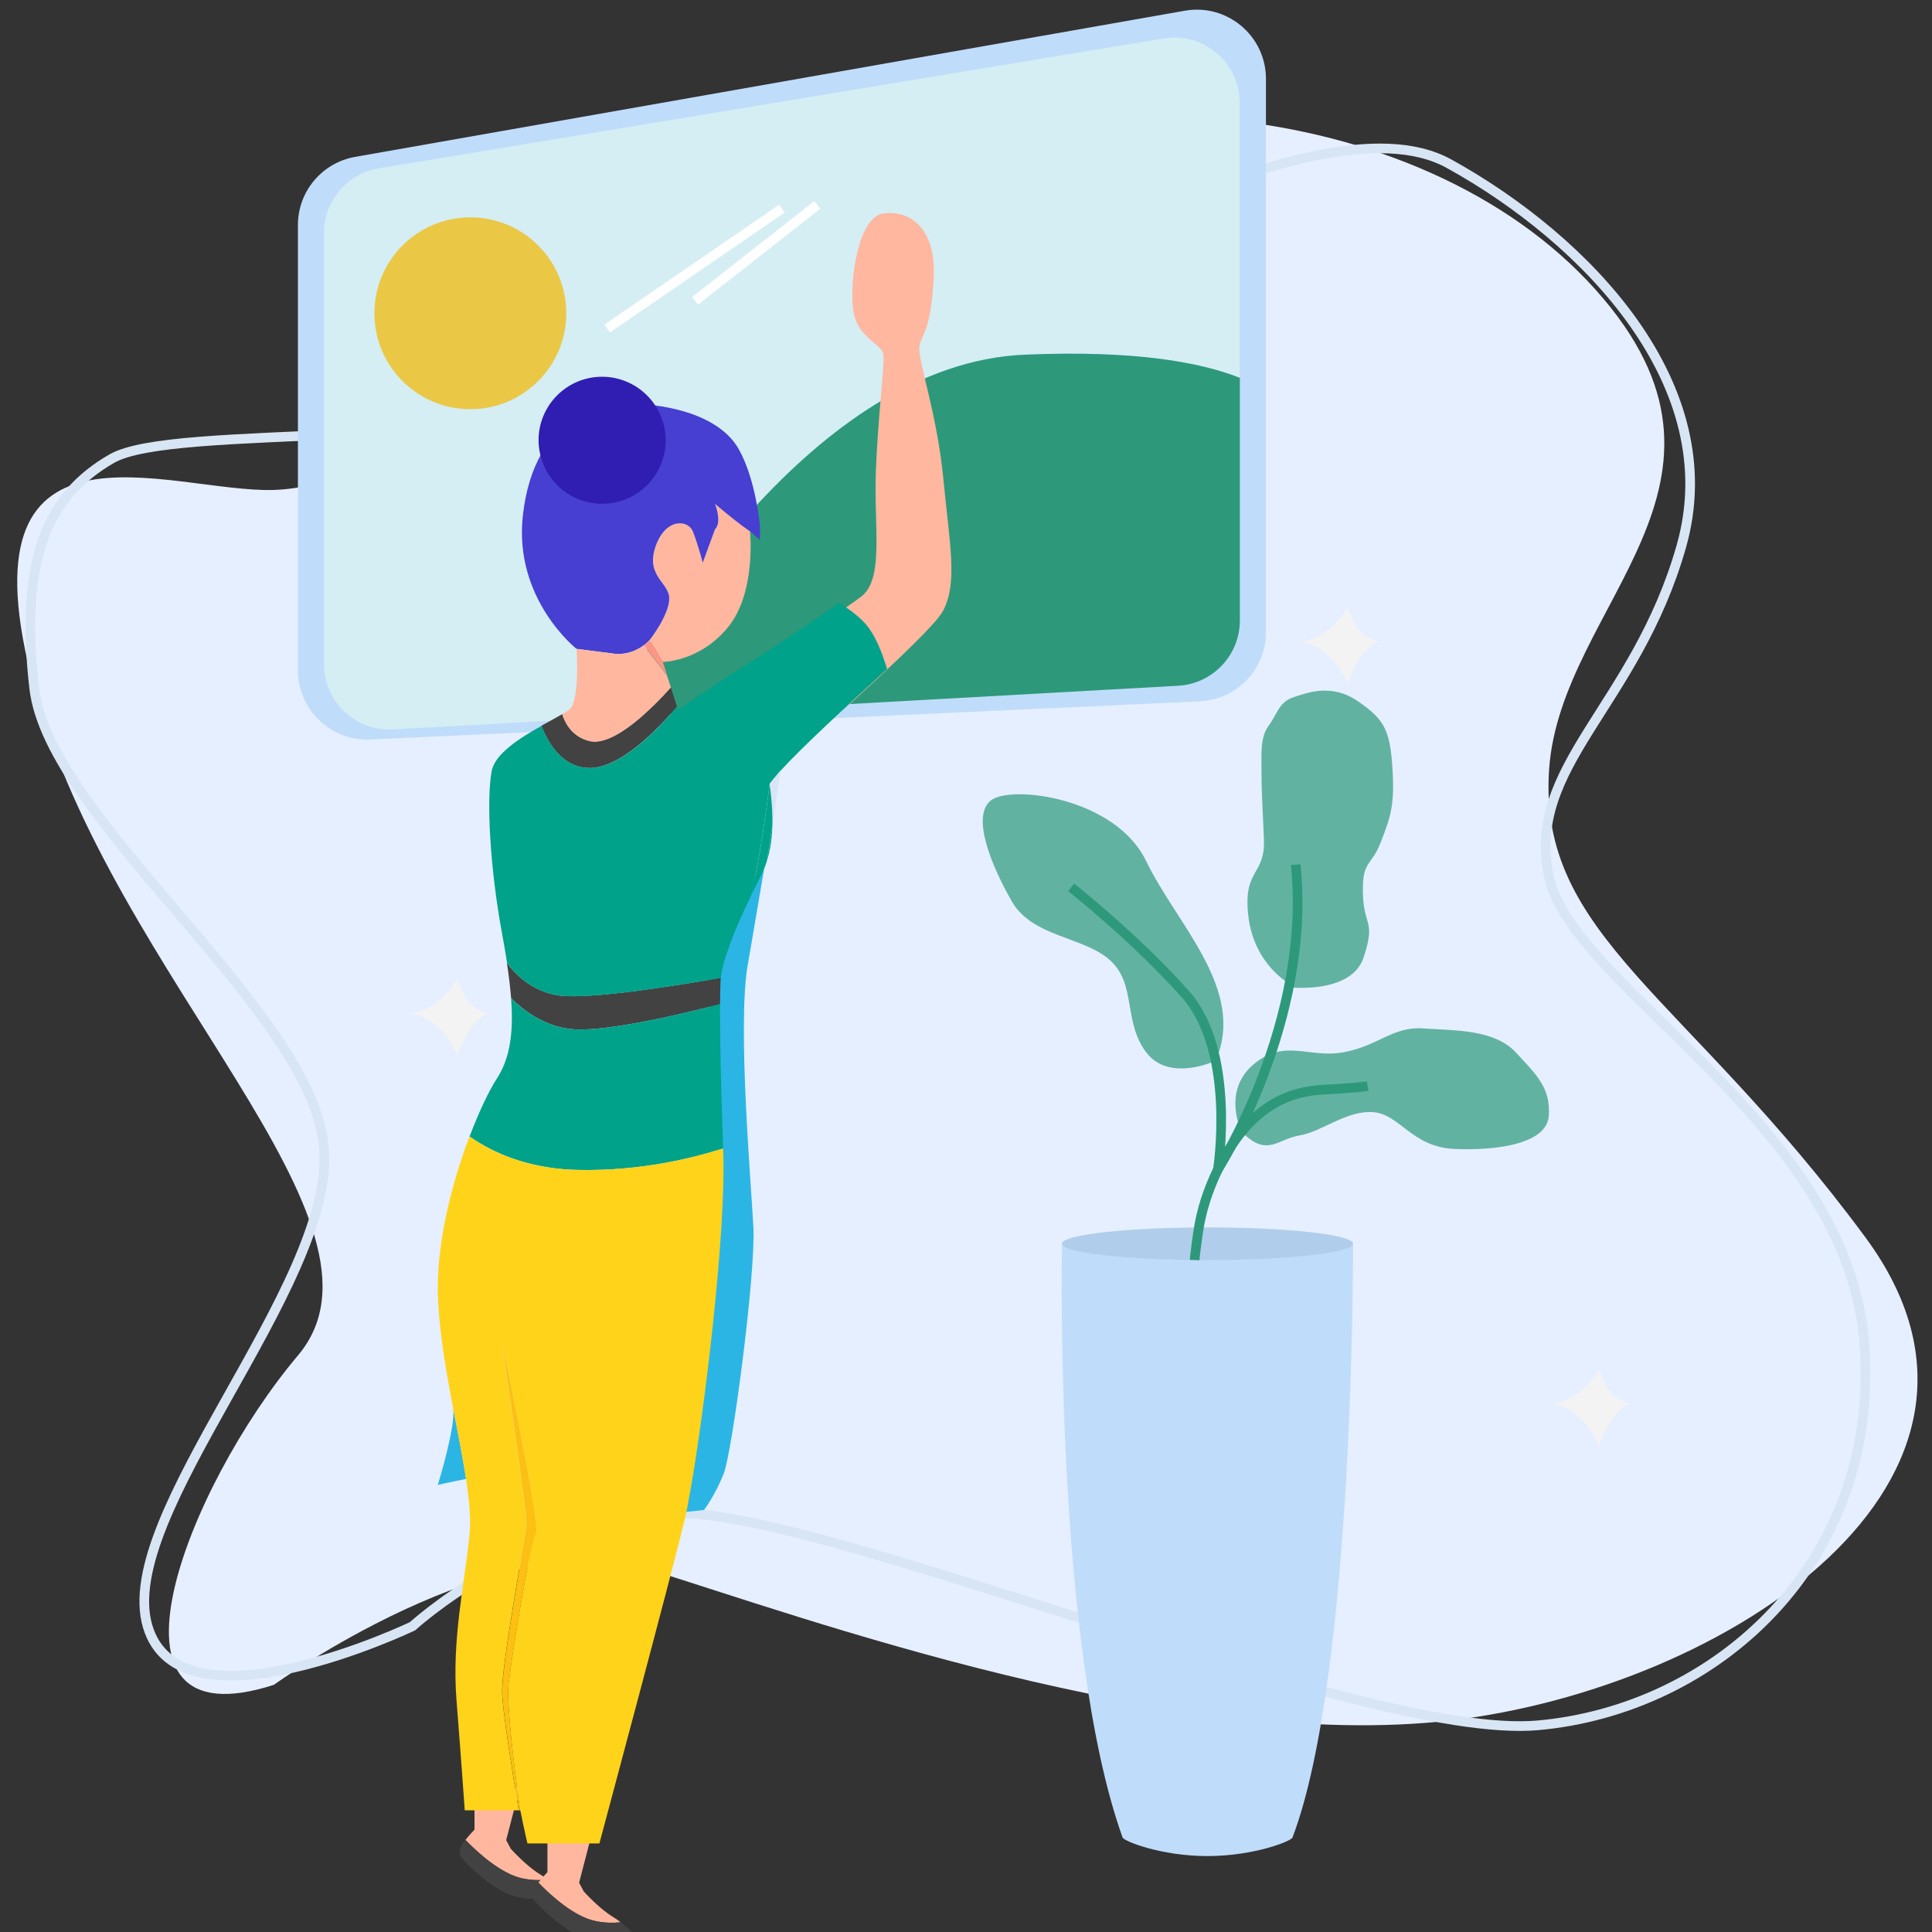 <?xml version="1.0" encoding="utf-8"?>
<!-- Generator: Adobe Illustrator 23.0.1, SVG Export Plug-In . SVG Version: 6.00 Build 0)  -->
<svg version="1.0" id="Layer_1" xmlns="http://www.w3.org/2000/svg" xmlns:xlink="http://www.w3.org/1999/xlink" x="0px" y="0px"
	 viewBox="0 0 200 200" style="enable-background:new 0 0 200 200;" xml:space="preserve">
<rect x="0" y="0" width="200" height="200" fill="#333333" stroke="none"/>
<style type="text/css">
	.st0{fill:#E6EFFF;}
	.st1{fill:none;stroke:#D8E5F4;stroke-miterlimit:10;}
	.st2{fill:#C0DCFB;}
	.st3{fill:#D4EEF4;}
	.st4{fill:#2D997A;}
	.st5{fill:#EBC746;}
	.st6{fill:none;stroke:#FFFFFF;stroke-miterlimit:10;}
	.st7{fill:#FFB79F;}
	.st8{fill:#424242;}
	.st9{fill:#2BB5E5;}
	.st10{fill:#473ED2;}
	.st11{fill:#00A28A;}
	.st12{fill:#FF9585;}
	.st13{fill:#FFD31A;}
	.st14{fill:#FBC012;}
	.st15{fill:none;}
	.st16{fill:#D8E5F4;}
	.st17{fill:#62B2A2;}
	.st18{fill:#B0CEEB;}
	.st19{fill:none;stroke:#2D997A;stroke-miterlimit:10;}
	.st20{fill:#F3F3F3;}
	.st21{fill:#2F1EB1;}
</style>
<path class="st0" d="M28.36,174.41c0,0,23.16-16.81,38.89-11.93s54.55,18.96,82.99,15.61s61.39-24.88,42.88-49.98
	s-33.92-31.2-32.76-48.43c1.16-17.23,22.83-29.63,4.77-49.74S108.21,5.8,82.96,22.23S39.2,50.38,28.36,50.72
	C17.53,51.05-4.59,41.14,3.54,71.23s38.8,55.45,27.3,69.09S8.83,180.72,28.36,174.41z"/>
<path class="st1" d="M42.7,168.35c0,0-24.04,11.51-27.42,0s19.28-35.11,18.27-49.38c-1.01-14.27-28.44-34-30.01-47.73
	s1.58-20.03,8.01-23.75c6.43-3.72,38.59-0.61,63.63-7.78s60.62-30.61,74.83-22.76s28.78,22.96,24.04,39.61s-16.2,22.75-13.69,34.26
	c2.51,11.51,30.95,25.5,32.64,48.3s-15.57,37.89-33.85,39.49c-18.28,1.59-74.78-22.84-89.71-21.94
	C54.51,157.57,42.7,168.35,42.7,168.35z"/>
<path class="st2" d="M30.84,23.29v46.11c0,4.08,3.41,7.34,7.49,7.15l85.89-3.95c3.82-0.18,6.83-3.32,6.83-7.15V8.16
	c0-4.45-4.02-7.82-8.4-7.05L36.76,16.24C33.33,16.85,30.84,19.82,30.84,23.29z"/>
<g>
	<path class="st3" d="M106.02,36.72c11.51-0.5,18.31,0.8,22.32,2.39V10.66c0-4.18-3.75-7.36-7.88-6.68L39.21,17.43
		c-3.27,0.54-5.67,3.37-5.67,6.68v44.64c0,3.89,3.27,6.98,7.15,6.76l22.15-1.23C67.5,65.67,84.25,37.68,106.02,36.72z"/>
	<path class="st4" d="M128.34,39.11c-4.02-1.59-10.82-2.89-22.32-2.39C84.25,37.68,67.5,65.67,62.85,74.28l59.1-3.29
		c3.59-0.2,6.4-3.17,6.4-6.76V39.11z"/>
	<circle class="st5" cx="48.69" cy="32.43" r="9.93"/>
	<line class="st6" x1="62.85" y1="34.01" x2="80.94" y2="21.6"/>
	<line class="st6" x1="71.96" y1="31.14" x2="84.61" y2="21.21"/>
</g>
<path class="st7" d="M54.14,194.47c0.96,0.19,1.82,0.19,2.57,0.11c-0.27-0.2-0.56-0.41-0.88-0.6c-1.39-0.85-2.95-2.59-2.95-2.59
	l-0.48-0.9l1.39-5.37h-4.67v0.55v3.73c0,0-0.52,0.54-0.94,1.07C49.44,191.77,51.89,194.02,54.14,194.47z"/>
<path class="st8" d="M56.71,194.57c-0.74,0.09-1.61,0.08-2.57-0.11c-2.26-0.45-4.71-2.7-5.96-4c-0.23,0.29-0.43,0.57-0.5,0.77
	c-0.2,0.55,0,0.99,0,0.99s3.33,3.93,6.51,4.28c3.18,0.35,3.98-0.6,3.98-0.6S57.61,195.26,56.71,194.57z"/>
<path class="st7" d="M61.69,198.88c0.96,0.19,1.82,0.19,2.57,0.11c-0.27-0.2-0.56-0.41-0.88-0.6c-1.39-0.85-2.95-2.59-2.95-2.59
	l-0.48-0.9l1.39-5.37h-4.67v0.55v3.73c0,0-0.52,0.54-0.94,1.07C56.98,196.18,59.43,198.44,61.69,198.88z"/>
<path class="st8" d="M64.26,198.99c-0.74,0.09-1.61,0.08-2.57-0.11c-2.26-0.45-4.71-2.7-5.96-4c-0.23,0.29-0.43,0.57-0.5,0.77
	c-0.2,0.55,0,0.99,0,0.99s3.33,3.93,6.51,4.28c3.18,0.35,3.98-0.6,3.98-0.6S65.15,199.68,64.26,198.99z"/>
<path class="st9" d="M79.4,88.17c-0.16,0.46-0.35,0.92-0.59,1.35c-0.35,0.63-0.8,1.43-1.27,2.3c-0.35,1.29-0.71,2.36-1.08,2.97
	c-0.68,1.12-1.31,2.28-1.83,3.27c-0.32,0.89-0.55,1.72-0.64,2.42c-0.19,0.03-0.41,0.07-0.64,0.1l0,0l0.04,6.91
	c0,0,0.81,9.6,0.91,13.72c0.1,4.13-3.08,26.53-4.16,30.88c-1.07,4.35-2.89,4.8-2.89,4.8l5.62-0.57c0,0,1.15-1.49,2.05-3.77
	c0.89-2.29,3.32-20.7,3.07-25.51c-0.25-4.8-1.66-20.93-0.59-27.11C77.89,97.1,78.68,92.42,79.4,88.17z"/>
<path class="st8" d="M59.35,106.55c3.78,0.28,12.46-1.88,15.19-2.6c0.01-0.94,0.02-1.72,0.05-2.37c0-0.11,0.02-0.24,0.03-0.36
	c-3.69,0.65-13.46,2.28-16.74,1.83c-2.86-0.4-4.61-2.3-5.41-3.39c0.2,1.31,0.35,2.53,0.44,3.67
	C54.11,104.52,56.36,106.33,59.35,106.55z"/>
<path class="st7" d="M75.38,64.91c2.93-3.61,2.26-9.93,2.26-9.93s-1.24-0.79-3.61-2.82c0.76,2.12,0,2.62,0,2.62l-1.27,3.47
	c0,0-0.51-1.95-1.02-3.22c-0.51-1.27-2.88-1.44-3.89,1.61c-1.02,3.05,1.44,3.64,1.44,5.33s-2.03,4.29-2.03,4.29l1.35,2.26
	C68.61,68.52,72.44,68.52,75.38,64.91z"/>
<path class="st9" d="M46.9,145.71c0.34,1.83-1.58,8.01-1.58,8.01s1.18-0.28,2.93-0.62C47.91,150.85,47.4,148.34,46.9,145.71
	C46.9,145.71,46.9,145.71,46.9,145.71z"/>
<path class="st10" d="M67.25,66.26c0,0,2.03-2.6,2.03-4.29s-2.45-2.29-1.44-5.33c1.02-3.05,3.39-2.88,3.89-1.61
	c0.51,1.27,1.02,3.22,1.02,3.22l1.27-3.47c0,0,0.76-0.51,0-2.62c2.37,2.03,3.61,2.82,3.61,2.82l1.04,0.92v-1.44
	c0,0-0.42-4.84-2.2-7.97c-1.57-2.76-5.24-4.2-9.51-4.62c0.71,1,1.13,2.21,1.13,3.52c0,3.37-2.73,6.1-6.1,6.1
	c-2.85,0-5.24-1.96-5.9-4.6c-0.98,1.7-1.68,3.86-1.97,6.54c-0.93,8.63,5.56,13.74,5.56,13.74l3.75,0.48
	C63.44,67.65,65.47,68.1,67.25,66.26z"/>
<path class="st7" d="M97.66,49.6c-0.68-7.02-2.71-12.39-2.48-13.75c0.23-1.35,1.13-1.35,1.47-6.88s-2.6-7.22-5.18-6.88
	c-2.58,0.34-3.51,6.66-3.17,9.82c0.34,3.16,3.05,3.61,3.16,4.85c0.11,1.24-0.56,6.09-0.79,11.96c-0.23,5.87,0.9,11.28-1.58,13.09
	c-1.08,0.79-3.48,2.47-6.13,4.29c1.07,0.65,2.34,1.57,3.08,2.6c0.88,1.22,1.51,3,1.88,4.24c4.68-4.31,9.04-8.37,9.74-9.77
	C99.13,60.23,98.34,56.62,97.66,49.6z"/>
<path class="st11" d="M74.54,103.95c-2.73,0.71-11.41,2.88-15.19,2.6c-2.99-0.22-5.25-2.03-6.44-3.22c0.23,3.1-0.02,5.58-1.04,7.57
	c-0.13,0.25-0.27,0.5-0.42,0.73c-0.77,1.17-1.82,3.33-2.84,6.02c0.64,0.45,1.38,0.9,2.23,1.33c2.24,1.12,5.2,2.05,8.97,2.13
	c6.47,0.14,11.94-1.22,15.05-2.23C74.6,111.83,74.52,107.05,74.54,103.95z"/>
<path class="st8" d="M60.82,79.5c3.31,0.19,7.36-4.1,9.26-6.36l-0.63-1.98c-1.71,1.92-5.88,6.2-8.46,5.54
	c-1.65-0.42-2.42-1.65-2.79-2.77c-0.56,0.33-1.33,0.74-2.16,1.2C56.79,77.05,58.22,79.35,60.82,79.5z"/>
<path class="st12" d="M68.61,68.52l-1.35-2.26c-0.2,0.21-0.4,0.38-0.6,0.53l2.4,3.1L68.61,68.52z"/>
<path class="st7" d="M66.63,66.81c-1.6,1.19-3.19,0.84-3.19,0.84l-3.75-0.48c0,0,0.34,5.19-0.68,6.21
	c-0.15,0.15-0.45,0.34-0.81,0.56c0.36,1.12,1.14,2.34,2.79,2.77c2.58,0.66,6.75-3.63,8.46-5.54l-0.4-1.24
	C68.3,68.96,67.31,67.68,66.63,66.81z"/>
<path class="st7" d="M69.04,69.9l-2.4-3.1c0,0-0.01,0.01-0.01,0.01c0.67,0.88,1.67,2.15,2.42,3.11L69.04,69.9z"/>
<path class="st13" d="M74.87,119.36c-0.01-0.17-0.01-0.32-0.02-0.48c-3.11,1.01-8.57,2.38-15.05,2.23
	c-3.77-0.08-6.73-1.01-8.97-2.13c-0.85-0.43-1.59-0.88-2.23-1.33c-1.83,4.82-3.54,11.35-3.25,17c0.19,3.61,0.85,7.43,1.54,11.05
	c0.5,2.63,1.01,5.15,1.35,7.4c0.34,2.21,0.52,4.16,0.37,5.69c-0.51,5.25-1.86,10.83-1.35,17.27s0.85,11.34,0.85,11.34h5.59
	c-0.7-4.2-1.66-10.21-1.72-12.12c-0.1-3.05,2.52-16.53,2.52-17.72c0-1.18-2.52-18.45-2.52-18.45s4.05,18.9,3.48,19.69
	c-0.56,0.79-2.48,12.41-2.82,15.57c-0.22,2.02,0.58,8.57,1.19,13.02h0.03c0.42,2.11,0.74,3.44,0.74,3.44h7.45
	c0,0,7.45-27.76,8.8-33.4c0.18-0.75,0.39-1.8,0.61-3.08C72.95,145.97,75.16,127.59,74.87,119.36z"/>
<path class="st14" d="M52.65,174.38c0.34-3.16,2.26-14.78,2.82-15.57c0.56-0.79-3.48-19.69-3.48-19.69s2.52,17.27,2.52,18.45
	c0,1.18-2.62,14.67-2.52,17.72c0.06,1.91,1.02,7.92,1.72,12.12h0.13C53.23,182.95,52.43,176.41,52.65,174.38z"/>
<path class="st15" d="M76.8,95.62c0.33-0.6,0.65-1.66,0.96-2.93c-0.91,1.89-1.94,4.18-2.57,6.15C75.64,97.86,76.2,96.72,76.8,95.62z
	"/>
<path class="st15" d="M79.67,81.16l1.11-1.35C80.3,80.34,79.92,80.79,79.67,81.16z"/>
<path class="st11" d="M79.96,85.35c-0.17,1.16-0.36,2.42-0.56,3.73C79.77,87.91,79.93,86.65,79.96,85.35z"/>
<path class="st11" d="M77.76,92.69c1.06-4.43,1.91-11.53,1.91-11.53c0.25-0.37,0.64-0.83,1.11-1.35l0.02-0.02c0,0,0,0,0,0
	c2.28-2.51,6.78-6.62,11.03-10.53c-0.37-1.24-1-3.02-1.88-4.24c-0.75-1.03-2.01-1.95-3.08-2.6c-3.43,2.36-7.28,4.95-9.15,6.1
	c-3.32,2.03-7.52,4.97-7.52,4.97l-0.11-0.35c-1.89,2.26-5.94,6.55-9.26,6.36c-2.59-0.15-4.03-2.44-4.77-4.36
	c-2.2,1.23-4.81,2.86-5.16,4.67c-0.56,2.93-0.19,10.04,1.09,16.93c0.19,1.02,0.36,2,0.5,2.93c0.79,1.09,2.55,3,5.41,3.39
	c3.12,0.43,12.14-1.03,16.17-1.73c0,0,0.45-1.06,1.12-2.49C75.81,96.87,76.85,94.58,77.76,92.69z"/>
<path class="st16" d="M79.67,81.16c0.2,1.38,0.32,2.8,0.29,4.19c0.48-3.2,0.83-5.54,0.83-5.56c-0.01,0.01-0.01,0.01-0.02,0.02
	L79.67,81.16z"/>
<path class="st11" d="M75.18,98.84c-0.67,1.42-1.12,2.48-1.12,2.49c0.2-0.03,0.39-0.07,0.56-0.1
	C74.69,100.54,74.9,99.72,75.18,98.84z"/>
<path class="st16" d="M80.78,79.81c0.01-0.01,0.01-0.01,0.02-0.02c0,0,0,0,0,0L80.78,79.81z"/>
<path class="st11" d="M79.67,81.16c0,0-0.84,7.09-1.91,11.53c0.42-0.86,0.81-1.65,1.12-2.27c0.21-0.43,0.38-0.87,0.52-1.33
	c0.2-1.31,0.39-2.57,0.56-3.73C79.99,83.96,79.86,82.54,79.67,81.16z"/>
<g>
	<path class="st2" d="M140.07,128.75h-30.13c0,0-0.85,41.64,6.26,61.44c0,0.36,3.93,1.95,8.79,1.95c4.86,0,8.82-1.59,8.82-1.95
		C140.24,173.26,140.07,128.75,140.07,128.75z"/>
	<path class="st17" d="M125.85,109.8c0,0-4.81,2.3-7.2-0.87c-2.39-3.17-1-6.98-3.69-9.48s-8.08-2.41-10.21-6.13
		c-2.13-3.71-4.27-8.91-2.13-10.49c2.13-1.58,12.85-0.28,16.03,6.31C121.83,95.74,129.03,102.43,125.85,109.8z"/>
	<path class="st17" d="M128.53,117.16c0,0-2.06-4.12,1.18-6.93c3.25-2.8,5.75-0.64,9.37-1.3c3.62-0.66,5.11-2.7,8.26-2.47
		c3.16,0.23,7.33,0.07,9.56,2.47c2.23,2.4,3.62,3.7,3.43,6.58c-0.19,2.88-5.29,3.62-9.75,3.43s-5.66-3.62-8.45-3.81
		c-2.78-0.19-5.29,2.04-7.61,2.41C132.23,117.92,131.16,119.84,128.53,117.16z"/>
	<path class="st17" d="M133.49,101.84c0,0-3.67-1.99-4.26-6.98s1.78-4.15,1.61-8.04c-0.17-3.89-0.25-4.99-0.25-6.86
		s-0.15-3.64,0.73-4.82s1.05-2.45,2.57-2.96c1.52-0.51,3.98-1.44,6.69,0.42s3.31,2.96,3.56,6.86s-0.18,5.08-1.19,7.7
		c-1.02,2.62-1.95,1.86-1.86,5.33c0.08,3.47,1.35,2.71,0.08,6.6s-7.74,3.11-7.74,3.11L133.49,101.84z"/>
	<ellipse class="st18" cx="125" cy="128.75" rx="15.07" ry="1.69"/>
	<g>
		<path class="st19" d="M123.67,130.44c0,0,0.02-0.55,0.37-2.96c0.3-2.06,0.99-4.28,2.04-6.42c3.25-6.59,7.33-8.08,10.95-8.26
			c3.62-0.19,4.55-0.37,4.55-0.37"/>
		<path class="st19" d="M110.88,91.86c0,0,6.54,5.12,11.83,11.06c5.29,5.94,3.37,18.13,3.37,18.13s9.75-15.29,8.05-31.54"/>
	</g>
</g>
<path class="st20" d="M139.52,62.85c0,0-1.85,3.43-5.19,3.6c3.4,0,5.19,4.3,5.19,4.3s1.33-3.96,3.28-4.3
	C141.01,65.89,140.4,65.36,139.52,62.85z"/>
<g>
	<path class="st20" d="M47.35,101.34c0,0-1.85,3.43-5.19,3.6c3.4,0,5.19,4.3,5.19,4.3s1.33-3.96,3.28-4.3
		C48.85,104.38,48.23,103.85,47.35,101.34z"/>
</g>
<path class="st20" d="M165.55,141.75c0,0-1.85,3.43-5.19,3.6c3.4,0,5.19,4.3,5.19,4.3s1.33-3.96,3.28-4.3
	C167.05,144.79,166.43,144.26,165.55,141.75z"/>
<path class="st21" d="M67.69,41.77C66.5,40.1,64.54,39,62.33,39c-3.63,0-6.58,2.94-6.58,6.58c0,0.56,0.08,1.1,0.21,1.61
	c0.72,2.85,3.29,4.96,6.37,4.96c3.63,0,6.58-2.94,6.58-6.58C68.91,44.16,68.45,42.85,67.69,41.77z"/>
</svg>
